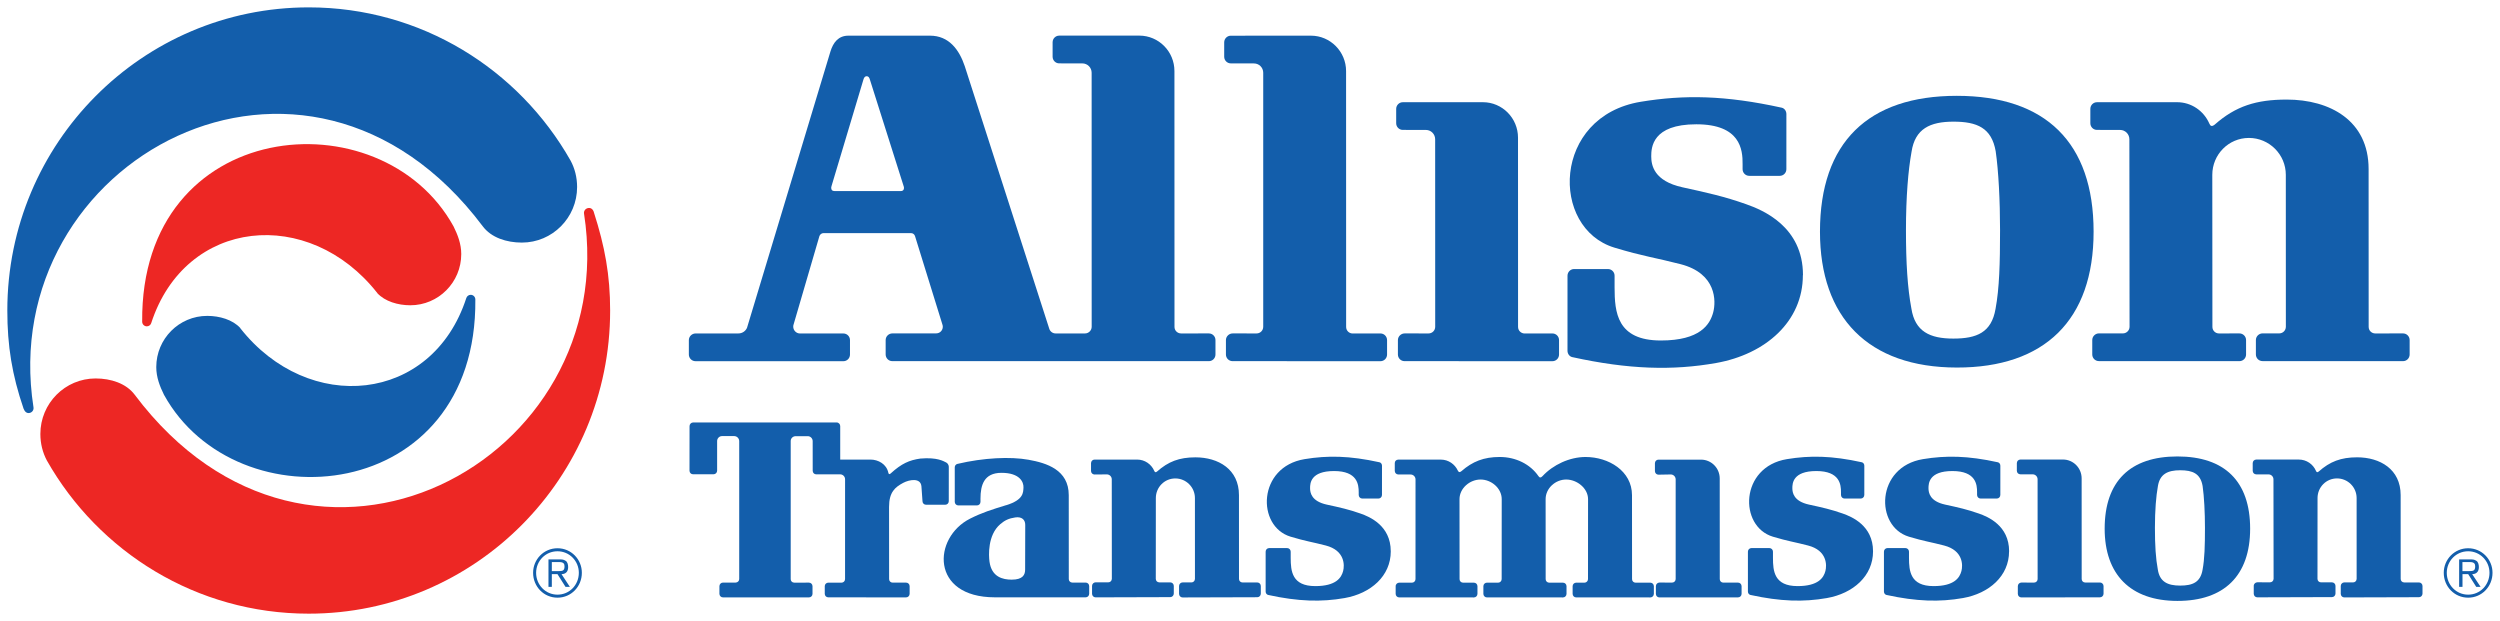 <?xml version="1.0" ?>
<svg xmlns="http://www.w3.org/2000/svg" xmlns:sodipodi="http://sodipodi.sourceforge.net/DTD/sodipodi-0.dtd" xmlns:inkscape="http://www.inkscape.org/namespaces/inkscape" viewBox="0 0 44.715 11.107" inkscape:version="0.92.0 r15299" sodipodi:docname="allison transmission.svg">
	<sodipodi:namedview id="base" pagecolor="#ffffff" bordercolor="#666666" borderopacity="1.0" inkscape:pageopacity="0.0" inkscape:pageshadow="2" inkscape:zoom="3.1005155" inkscape:cx="107.97869" inkscape:cy="-23.331376" inkscape:document-units="mm" inkscape:current-layer="layer1" showgrid="false" fit-margin-top="0" fit-margin-left="0" fit-margin-right="0" fit-margin-bottom="0" units="px" inkscape:window-width="1280" inkscape:window-height="744" inkscape:window-x="-4" inkscape:window-y="-4" inkscape:window-maximized="1"/>
	<g inkscape:label="Layer 1" inkscape:groupmode="layer" id="layer1" transform="translate(-80.585,-160.534)">
		<g id="g7641" transform="translate(0.132,-0.132)">
			<path d="m 91.075,164.462 c -0.015,-0.053 -0.053,-0.083 -0.101,-0.075 -0.049,0.007 -0.083,0.052 -0.075,0.101 0.689,4.425 -4.878,7.44 -8.037,3.238 -0.152,-0.203 -0.426,-0.291 -0.699,-0.291 -0.546,0 -0.988,0.445 -0.988,0.993 0,0.172 0.041,0.333 0.116,0.474 0.928,1.637 2.677,2.74 4.684,2.74 2.977,0 5.391,-2.427 5.391,-5.421 0,-0.635 -0.095,-1.148 -0.291,-1.758" style="fill:#ed2724;fill-opacity:1;fill-rule:nonzero;stroke:none;stroke-width:0.353" id="path6060" inkscape:connector-curvature="0"/>
			<path d="m 87.2,165.908 c 0.139,0.15 0.371,0.218 0.592,0.218 0.503,0 0.911,-0.41 0.911,-0.916 0,-0.181 -0.063,-0.343 -0.138,-0.495 -1.296,-2.348 -5.602,-1.96 -5.569,1.705 3.52e-4,0.046 0.037,0.083 0.083,0.083 0.036,0 0.067,-0.023 0.078,-0.056 0.613,-1.889 2.825,-2.093 4.045,-0.539" style="fill:#ed2724;fill-opacity:1;fill-rule:nonzero;stroke:none;stroke-width:0.353" id="path6072" inkscape:connector-curvature="0"/>
			<g style="fill:#135eab;fill-opacity:1" id="g7615">
				<path inkscape:connector-curvature="0" id="path6064" style="fill:#135eab;fill-opacity:1;fill-rule:nonzero;stroke:none;stroke-width:0.353" d="m 80.876,167.978 c 0.018,0.048 0.053,0.083 0.101,0.075 0.049,-0.007 0.083,-0.052 0.075,-0.101 -0.689,-4.425 4.878,-7.44 8.036,-3.238 0.152,0.203 0.426,0.291 0.699,0.291 0.546,0 0.988,-0.445 0.988,-0.994 0,-0.171 -0.041,-0.333 -0.117,-0.473 -0.928,-1.637 -2.676,-2.74 -4.683,-2.74 -2.977,0 -5.391,2.427 -5.391,5.421 0,0.635 0.084,1.151 0.291,1.758"/>
				<path inkscape:connector-curvature="0" id="path6068" style="fill:#135eab;fill-opacity:1;fill-rule:nonzero;stroke:none;stroke-width:0.353" d="m 84.751,166.533 c -0.139,-0.15 -0.371,-0.217 -0.592,-0.217 -0.503,0 -0.911,0.41 -0.911,0.916 0,0.181 0.063,0.343 0.138,0.495 1.296,2.348 5.602,1.96 5.569,-1.705 -3.44e-4,-0.046 -0.037,-0.083 -0.083,-0.083 -0.036,0 -0.067,0.024 -0.078,0.056 -0.613,1.889 -2.825,2.093 -4.045,0.539"/>
				<path inkscape:connector-curvature="0" id="path6076" style="fill:#135eab;fill-opacity:1;fill-rule:nonzero;stroke:none;stroke-width:0.353" d="m 103.047,166.511 v -4.544 4.544 c 0,0.066 -0.053,0.119 -0.119,0.119 l -0.427,-3.7e-4 c -0.065,0 -0.121,0.053 -0.121,0.119 v 0.258 c 0,0.066 0.053,0.119 0.119,0.119 l 2.645,6.9e-4 c 0.065,0 0.118,-0.053 0.118,-0.119 v -0.258 c 0,-0.066 -0.053,-0.119 -0.118,-0.119 l -0.496,6.9e-4 c -0.065,0 -0.118,-0.051 -0.118,-0.117 l -0.001,-4.576 c 0,-0.349 -0.282,-0.634 -0.629,-0.634 l -1.433,7.1e-4 c -0.065,0 -0.118,0.053 -0.118,0.119 v 0.257 c 0,0.066 0.053,0.119 0.118,0.119 l 0.414,0.001 c 0.092,0 0.166,0.074 0.166,0.167"/>
				<path inkscape:connector-curvature="0" id="path6080" style="fill:#135eab;fill-opacity:1;fill-rule:nonzero;stroke:none;stroke-width:0.353" d="m 106.123,166.511 v -3.354 3.354 c 0,0.066 -0.053,0.119 -0.119,0.119 l -0.427,-3.7e-4 c -0.065,0 -0.121,0.053 -0.121,0.119 v 0.258 c 0,0.066 0.053,0.119 0.119,0.119 l 2.645,6.9e-4 c 0.065,0 0.118,-0.053 0.118,-0.119 v -0.258 c 0,-0.066 -0.053,-0.119 -0.118,-0.119 l -0.496,6.9e-4 c -0.065,0 -0.119,-0.051 -0.119,-0.117 l -0.001,-3.386 c 0,-0.349 -0.281,-0.634 -0.628,-0.634 l -1.433,3.6e-4 c -0.065,0 -0.118,0.054 -0.118,0.119 v 0.257 c 0,0.066 0.053,0.119 0.118,0.119 l 0.414,7e-4 c 0.091,0 0.165,0.075 0.165,0.167"/>
				<path inkscape:connector-curvature="0" id="path6084" style="fill:#135eab;fill-opacity:1;fill-rule:nonzero;stroke:none;stroke-width:0.353" d="m 118.539,163.157 c 0,-0.092 -0.074,-0.167 -0.166,-0.167 l -0.414,-7.1e-4 c -0.065,0 -0.118,-0.053 -0.118,-0.119 v -0.257 c 0,-0.066 0.053,-0.119 0.118,-0.119 l 1.433,-3.5e-4 c 0.257,0 0.478,0.156 0.576,0.38 0.02,0.046 0.043,0.063 0.097,0.021 0.376,-0.332 0.745,-0.448 1.289,-0.448 0.771,0 1.464,0.374 1.464,1.242 l 0.001,2.824 c 0,0.066 0.053,0.117 0.119,0.117 l 0.496,-7.1e-4 c 0.065,0 0.118,0.053 0.118,0.119 v 0.258 c 0,0.066 -0.053,0.119 -0.118,0.119 l -2.513,-7.2e-4 c -0.066,0 -0.119,-0.053 -0.119,-0.119 v -0.258 c 0,-0.066 0.055,-0.119 0.121,-0.119 l 0.296,3.5e-4 c 0.066,0 0.119,-0.053 0.119,-0.119 l -7.9e-4,-2.717 c 0,-0.365 -0.297,-0.66 -0.66,-0.66 -0.363,0 -0.655,0.296 -0.655,0.66 l 0.002,2.72 c 0,0.066 0.053,0.117 0.118,0.117 l 0.365,-7.2e-4 c 0.065,0 0.119,0.053 0.119,0.119 v 0.258 c 0,0.066 -0.053,0.119 -0.119,0.119 l -2.513,-7.1e-4 c -0.066,0 -0.119,-0.053 -0.119,-0.119 v -0.258 c 0,-0.066 0.055,-0.119 0.121,-0.119 l 0.427,3.4e-4 c 0.065,0 0.119,-0.053 0.119,-0.119 v -3.353 3.354"/>
				<path inkscape:connector-curvature="0" id="path6088" style="fill:#135eab;fill-opacity:1;fill-rule:nonzero;stroke:none;stroke-width:0.353" d="m 112.701,165.587 c 0,-0.869 -0.718,-1.164 -1.02,-1.27 -0.386,-0.136 -0.682,-0.202 -1.135,-0.301 -0.513,-0.112 -0.559,-0.397 -0.559,-0.554 0,-0.157 0.017,-0.573 0.806,-0.573 0.789,0 0.831,0.452 0.828,0.713 v 0.09 c 0,0.066 0.053,0.119 0.119,0.119 h 0.546 c 0.065,0 0.118,-0.053 0.118,-0.119 l 2.6e-4,-0.986 c 0,-0.054 -0.034,-0.103 -0.084,-0.114 -1.01,-0.222 -1.742,-0.234 -2.519,-0.106 -1.587,0.26 -1.624,2.26 -0.473,2.609 0.518,0.157 0.74,0.181 1.184,0.296 0.646,0.167 0.634,0.665 0.584,0.858 -0.058,0.223 -0.236,0.507 -0.937,0.507 -0.789,0 -0.827,-0.507 -0.828,-0.95 v -0.209 c 0,-0.066 -0.053,-0.119 -0.119,-0.119 h -0.605 c -0.065,0 -0.118,0.053 -0.118,0.119 l -2.6e-4,1.342 c 0,0.054 0.035,0.103 0.084,0.114 1.01,0.222 1.796,0.243 2.572,0.106 0.888,-0.157 1.554,-0.744 1.554,-1.571"/>
				<path inkscape:connector-curvature="0" id="path6092" style="fill:#135eab;fill-opacity:1;fill-rule:nonzero;stroke:none;stroke-width:0.353" d="m 99.978,161.967 c 0,-0.092 -0.074,-0.167 -0.166,-0.167 l -0.414,-7.1e-4 c -0.065,0 -0.118,-0.053 -0.118,-0.119 v -0.258 c 0,-0.066 0.053,-0.119 0.118,-0.119 l 1.433,-3.5e-4 c 0.347,0 0.628,0.284 0.628,0.634 l 0.001,4.576 c 0,0.066 0.053,0.117 0.119,0.117 l 0.496,-3.4e-4 c 0.065,0 0.118,0.053 0.118,0.119 v 0.258 c 0,0.066 -0.053,0.119 -0.118,0.119 l -5.663,-3.4e-4 c -0.065,0 -0.118,-0.054 -0.118,-0.119 v -0.258 c 0,-0.066 0.055,-0.119 0.121,-0.119 l 0.784,-7.2e-4 c 0.065,0 0.117,-0.053 0.117,-0.118 0,-0.013 -0.002,-0.025 -0.006,-0.037 l -0.491,-1.585 c -0.009,-0.03 -0.037,-0.053 -0.071,-0.053 h -1.567 c -0.033,0 -0.062,0.025 -0.072,0.054 l -0.466,1.595 c -0.001,0.008 -0.002,0.016 -0.002,0.024 0,0.066 0.054,0.122 0.12,0.122 h 0.777 c 0.065,0 0.118,0.053 0.118,0.119 v 0.258 c 0,0.066 -0.053,0.119 -0.118,0.119 l -2.645,-3.4e-4 c -0.066,0 -0.119,-0.054 -0.119,-0.119 v -0.258 c 0,-0.066 0.056,-0.119 0.121,-0.119 l 0.766,-3.7e-4 c 0.068,0 0.127,-0.041 0.153,-0.1 l 1.493,-4.945 c 0.049,-0.157 0.14,-0.281 0.321,-0.281 h 1.459 c 0.34,0 0.523,0.252 0.622,0.546 l 1.513,4.701 c 0.016,0.046 0.061,0.079 0.111,0.079 h 0.527 c 0.065,0 0.119,-0.054 0.119,-0.119 v -4.544 4.544 m -3.968,-4.425 c -0.009,-0.03 -0.023,-0.057 -0.057,-0.057 -0.032,0 -0.048,0.029 -0.056,0.055 l -0.573,1.913 c -0.003,0.008 -0.005,0.016 -0.005,0.025 0,0.041 0.017,0.061 0.058,0.061 h 1.19 c 0.041,0 0.054,-0.028 0.054,-0.056 0,-0.006 -3.44e-4,-0.012 -0.002,-0.018 z"/>
				<path inkscape:connector-curvature="0" id="path6096" style="fill:#135eab;fill-opacity:1;fill-rule:nonzero;stroke:none;stroke-width:0.353" d="m 113.005,164.81 c 0,-1.596 0.86,-2.43 2.447,-2.43 1.587,0 2.447,0.834 2.447,2.43 0,1.583 -0.878,2.432 -2.447,2.43 -1.587,-0.002 -2.447,-0.897 -2.447,-2.43 m 1.538,-0.027 c 0,0.592 0.028,1.029 0.097,1.401 0.064,0.411 0.33,0.538 0.75,0.538 0.422,0 0.682,-0.11 0.755,-0.53 0.069,-0.371 0.081,-0.819 0.081,-1.409 0,-0.524 -0.027,-1.058 -0.078,-1.411 -0.073,-0.419 -0.333,-0.53 -0.755,-0.53 -0.42,0 -0.687,0.127 -0.75,0.538 -0.06,0.333 -0.1,0.807 -0.1,1.403"/>
				<path inkscape:connector-curvature="0" id="path6100" style="fill:#135eab;fill-opacity:1;fill-rule:nonzero;stroke:none;stroke-width:0.353" d="m 110.424,171.023 v -1.783 1.783 c 0,0.035 -0.028,0.063 -0.063,0.063 l -0.227,-3.6e-4 c -0.035,0 -0.064,0.029 -0.064,0.064 v 0.139 c 0,0.035 0.028,0.063 0.063,0.063 l 1.407,-0.001 c 0.035,0 0.063,-0.028 0.063,-0.063 v -0.137 c 0,-0.035 -0.028,-0.064 -0.063,-0.064 l -0.264,3.5e-4 c -0.035,0 -0.063,-0.027 -0.063,-0.062 l -10e-4,-1.801 c 0,-0.186 -0.15,-0.337 -0.334,-0.337 h -0.762 c -0.035,0 -0.063,0.029 -0.063,0.064 v 0.141 c 0,0.035 0.028,0.064 0.063,0.064 l 0.22,-0.004 c 0.049,0 0.088,0.04 0.088,0.089"/>
				<path inkscape:connector-curvature="0" id="path6104" style="fill:#135eab;fill-opacity:1;fill-rule:nonzero;stroke:none;stroke-width:0.353" d="m 116.898,171.023 v -1.783 1.783 c 0,0.035 -0.028,0.063 -0.063,0.063 l -0.227,-3.7e-4 c -0.035,0 -0.064,0.029 -0.064,0.064 v 0.139 c 0,0.035 0.028,0.063 0.063,0.063 l 1.406,-0.002 c 0.035,0 0.064,-0.028 0.064,-0.064 v -0.137 c 0,-0.035 -0.029,-0.064 -0.064,-0.064 l -0.264,3.5e-4 c -0.035,0 -0.063,-0.027 -0.063,-0.062 l -7.9e-4,-1.801 c 0,-0.186 -0.15,-0.337 -0.334,-0.337 l -0.762,3.4e-4 c -0.035,0 -0.063,0.029 -0.063,0.064 v 0.137 c 0,0.035 0.028,0.063 0.063,0.063 l 0.22,3.4e-4 c 0.049,0 0.088,0.04 0.088,0.089"/>
				<path inkscape:connector-curvature="0" id="path6108" style="fill:#135eab;fill-opacity:1;fill-rule:nonzero;stroke:none;stroke-width:0.353" d="m 116.388,170.526 c 0,-0.461 -0.381,-0.619 -0.542,-0.675 -0.205,-0.072 -0.363,-0.108 -0.603,-0.16 -0.273,-0.06 -0.297,-0.211 -0.297,-0.295 0,-0.084 0.009,-0.305 0.428,-0.305 0.42,0 0.442,0.241 0.441,0.38 v 0.048 c 0,0.035 0.028,0.064 0.063,0.064 h 0.29 c 0.035,0 0.063,-0.029 0.063,-0.064 l 2.7e-4,-0.524 c 0,-0.029 -0.018,-0.055 -0.045,-0.061 -0.537,-0.118 -0.926,-0.124 -1.339,-0.056 -0.844,0.138 -0.864,1.202 -0.252,1.387 0.276,0.083 0.394,0.096 0.63,0.158 0.343,0.089 0.337,0.354 0.31,0.456 -0.031,0.119 -0.126,0.27 -0.498,0.27 -0.419,0 -0.439,-0.27 -0.44,-0.505 v -0.111 c 0,-0.035 -0.028,-0.064 -0.063,-0.064 h -0.322 c -0.035,0 -0.063,0.028 -0.063,0.064 v 0.713 c 0,0.029 0.018,0.055 0.044,0.061 0.537,0.118 0.955,0.129 1.368,0.056 0.472,-0.083 0.826,-0.396 0.826,-0.835"/>
				<path inkscape:connector-curvature="0" id="path6112" style="fill:#135eab;fill-opacity:1;fill-rule:nonzero;stroke:none;stroke-width:0.353" d="m 113.954,170.526 c 0,-0.461 -0.382,-0.619 -0.542,-0.675 -0.206,-0.072 -0.363,-0.108 -0.604,-0.16 -0.273,-0.06 -0.297,-0.211 -0.297,-0.295 0,-0.084 0.009,-0.305 0.429,-0.305 0.419,0 0.442,0.241 0.441,0.38 v 0.048 c 0,0.035 0.028,0.064 0.063,0.064 h 0.291 c 0.035,0 0.063,-0.029 0.063,-0.064 l 2.6e-4,-0.524 c 0,-0.029 -0.018,-0.055 -0.045,-0.061 -0.537,-0.118 -0.926,-0.124 -1.339,-0.056 -0.844,0.138 -0.864,1.202 -0.252,1.387 0.276,0.083 0.394,0.096 0.63,0.158 0.343,0.089 0.337,0.354 0.31,0.456 -0.031,0.119 -0.125,0.27 -0.498,0.27 -0.419,0 -0.44,-0.27 -0.44,-0.505 v -0.111 c 0,-0.035 -0.028,-0.064 -0.063,-0.064 h -0.322 c -0.035,0 -0.063,0.028 -0.063,0.064 v 0.713 c 0,0.029 0.018,0.055 0.044,0.061 0.537,0.118 0.955,0.129 1.368,0.056 0.472,-0.083 0.826,-0.396 0.826,-0.835"/>
				<path inkscape:connector-curvature="0" id="path6116" style="fill:#135eab;fill-opacity:1;fill-rule:nonzero;stroke:none;stroke-width:0.353" d="m 105.328,170.526 c 0,-0.461 -0.381,-0.619 -0.542,-0.675 -0.205,-0.072 -0.363,-0.108 -0.604,-0.16 -0.272,-0.06 -0.297,-0.211 -0.297,-0.295 0,-0.084 0.008,-0.305 0.429,-0.305 0.419,0 0.441,0.241 0.441,0.38 v 0.048 c 0,0.035 0.028,0.064 0.063,0.064 h 0.29 c 0.035,0 0.063,-0.029 0.063,-0.064 l 3.5e-4,-0.524 c 0,-0.029 -0.018,-0.055 -0.045,-0.061 -0.537,-0.118 -0.926,-0.124 -1.339,-0.056 -0.843,0.138 -0.863,1.202 -0.251,1.387 0.276,0.083 0.393,0.096 0.63,0.158 0.343,0.089 0.337,0.354 0.31,0.456 -0.031,0.119 -0.125,0.27 -0.498,0.27 -0.419,0 -0.439,-0.27 -0.44,-0.505 v -0.111 c 0,-0.035 -0.028,-0.064 -0.063,-0.064 h -0.322 c -0.035,0 -0.063,0.028 -0.063,0.064 v 0.713 c 0,0.029 0.018,0.055 0.044,0.061 0.537,0.118 0.955,0.129 1.368,0.056 0.472,-0.083 0.826,-0.396 0.826,-0.835"/>
				<path inkscape:connector-curvature="0" id="path6120" style="fill:#135eab;fill-opacity:1;fill-rule:nonzero;stroke:none;stroke-width:0.353" d="m 95.568,169.238 c 0,-0.049 -0.04,-0.088 -0.088,-0.088 l -0.428,3.7e-4 c -0.035,0 -0.063,-0.028 -0.063,-0.064 l -3.44e-4,-0.53 c 0,-0.049 -0.04,-0.089 -0.088,-0.089 h -0.216 c -0.048,0 -0.089,0.038 -0.089,0.086 v 2.472 c 0,0.035 0.028,0.062 0.063,0.062 l 0.264,-3.4e-4 c 0.035,0 0.063,0.029 0.063,0.064 v 0.137 c 0,0.035 -0.028,0.063 -0.063,0.063 h -1.539 c -0.035,0 -0.063,-0.029 -0.063,-0.064 v -0.137 c 0,-0.035 0.029,-0.064 0.064,-0.064 h 0.226 c 0.035,0 0.064,-0.028 0.064,-0.063 v -2.467 c 0,-0.049 -0.041,-0.09 -0.089,-0.09 h -0.218 c -0.049,0 -0.088,0.04 -0.088,0.089 v 0.53 c 0,0.035 -0.029,0.064 -0.064,0.064 h -0.367 c -0.035,0 -0.063,-0.028 -0.063,-0.064 l 7.15e-4,-0.798 c 0,-0.035 0.03,-0.065 0.065,-0.065 h 2.566 c 0.035,0 0.064,0.03 0.064,0.065 v 0.599 h 0.54 c 0.14,0 0.289,0.08 0.321,0.237 0.006,0.029 0.023,0.03 0.043,0.01 0.193,-0.176 0.332,-0.237 0.53,-0.265 0.302,-0.026 0.414,0.047 0.463,0.071 0.024,0.012 0.045,0.046 0.045,0.075 l -3.44e-4,0.617 c 0,0.035 -0.028,0.063 -0.063,0.063 h -0.344 c -0.035,0 -0.063,-0.028 -0.063,-0.063 l -0.019,-0.266 c -0.014,-0.159 -0.218,-0.12 -0.325,-0.063 -0.149,0.079 -0.254,0.169 -0.254,0.43 l 0.001,1.293 c 0,0.035 0.028,0.062 0.063,0.062 h 0.241 c 0.035,0 0.063,0.028 0.063,0.063 v 0.137 c 0,0.035 -0.028,0.064 -0.063,0.064 l -1.392,-6.9e-4 c -0.035,0 -0.063,-0.028 -0.063,-0.063 v -0.137 c 0,-0.035 0.029,-0.063 0.064,-0.063 l 0.236,3.7e-4 c 0.035,0 0.063,-0.028 0.063,-0.064 v -1.786 1.786"/>
				<path inkscape:connector-curvature="0" id="path6124" style="fill:#135eab;fill-opacity:1;fill-rule:nonzero;stroke:none;stroke-width:0.353" d="m 105.771,169.241 c 0,-0.049 -0.04,-0.088 -0.088,-0.088 l -0.22,-3.4e-4 c -0.035,0 -0.063,-0.029 -0.063,-0.064 v -0.141 c 0,-0.035 0.028,-0.061 0.063,-0.061 h 0.762 c 0.134,0 0.25,0.082 0.303,0.197 0.018,0.034 0.034,0.033 0.064,0.01 0.199,-0.174 0.401,-0.254 0.685,-0.254 0.287,0 0.546,0.128 0.694,0.344 0.021,0.03 0.042,0.03 0.071,-0.001 0.189,-0.204 0.486,-0.343 0.77,-0.343 0.411,0 0.831,0.248 0.831,0.684 l 0.001,1.502 c 0,0.035 0.028,0.062 0.063,0.062 h 0.264 c 0.035,0 0.063,0.028 0.063,0.063 v 0.137 c 0,0.035 -0.028,0.064 -0.063,0.064 l -1.327,-3.7e-4 c -0.035,0 -0.063,-0.029 -0.063,-0.063 v -0.138 c 0,-0.035 0.029,-0.063 0.064,-0.063 l 0.148,3.4e-4 c 0.035,0 0.063,-0.029 0.063,-0.064 l 0.001,-1.43 c 0,-0.194 -0.198,-0.351 -0.391,-0.351 -0.193,0 -0.368,0.157 -0.368,0.351 l 7.9e-4,1.432 c 0,0.035 0.029,0.062 0.063,0.062 h 0.247 c 0.035,0 0.063,0.028 0.063,0.063 v 0.137 c 0,0.035 -0.028,0.064 -0.063,0.064 l -1.361,-3.7e-4 c -0.035,0 -0.063,-0.029 -0.063,-0.063 v -0.138 c 0,-0.035 0.029,-0.063 0.064,-0.063 l 0.2,3.5e-4 c 0.035,0 0.063,-0.029 0.063,-0.064 l 0.001,-1.43 c 0,-0.194 -0.185,-0.351 -0.378,-0.351 -0.193,0 -0.377,0.157 -0.377,0.351 l 0.001,1.432 c 0,0.035 0.028,0.062 0.063,0.062 h 0.194 c 0.035,0 0.063,0.028 0.063,0.063 v 0.137 c 0,0.035 -0.028,0.064 -0.063,0.064 l -1.337,-3.7e-4 c -0.035,0 -0.063,-0.029 -0.063,-0.063 v -0.138 c 0,-0.035 0.03,-0.063 0.065,-0.063 l 0.227,3.4e-4 c 0.035,0 0.063,-0.029 0.063,-0.064 v -1.783 1.783"/>
				<path inkscape:connector-curvature="0" id="path6128" style="fill:#135eab;fill-opacity:1;fill-rule:nonzero;stroke:none;stroke-width:0.353" d="m 121.116,169.239 c 0,-0.049 -0.04,-0.088 -0.088,-0.088 l -0.22,-3.4e-4 c -0.035,0 -0.063,-0.028 -0.063,-0.064 v -0.137 c 0,-0.035 0.028,-0.064 0.063,-0.064 h 0.762 c 0.137,0 0.255,0.083 0.306,0.202 0.011,0.025 0.023,0.034 0.051,0.011 0.2,-0.177 0.396,-0.253 0.685,-0.253 0.41,0 0.779,0.213 0.779,0.675 l 7.9e-4,1.501 c 0,0.035 0.028,0.062 0.063,0.062 h 0.264 c 0.035,0 0.063,0.029 0.063,0.063 v 0.137 c 0,0.035 -0.028,0.064 -0.063,0.064 l -1.336,0.004 c -0.035,0 -0.063,-0.029 -0.063,-0.064 v -0.141 c 0,-0.035 0.029,-0.064 0.064,-0.064 l 0.157,3.4e-4 c 0.035,0 0.063,-0.028 0.063,-0.064 l -2.7e-4,-1.445 c 0,-0.194 -0.158,-0.351 -0.351,-0.351 -0.193,0 -0.348,0.157 -0.348,0.351 l -0.001,1.446 c 0,0.035 0.028,0.062 0.063,0.062 h 0.196 c 0.035,0 0.063,0.029 0.063,0.063 v 0.137 c 0,0.035 -0.028,0.064 -0.063,0.064 l -1.336,0.004 c -0.035,0 -0.063,-0.029 -0.063,-0.064 v -0.141 c 0,-0.035 0.03,-0.064 0.065,-0.064 l 0.227,3.5e-4 c 0.035,0 0.063,-0.028 0.063,-0.064 v -1.783 1.783"/>
				<path inkscape:connector-curvature="0" id="path6132" style="fill:#135eab;fill-opacity:1;fill-rule:nonzero;stroke:none;stroke-width:0.353" d="m 100.338,169.239 c 0,-0.049 -0.04,-0.088 -0.088,-0.088 l -0.22,0.002 c -0.035,0 -0.063,-0.029 -0.063,-0.063 V 168.95 c 0,-0.035 0.028,-0.064 0.063,-0.064 h 0.762 c 0.137,0 0.254,0.083 0.306,0.202 0.011,0.025 0.023,0.034 0.051,0.011 0.2,-0.177 0.396,-0.253 0.685,-0.253 0.41,0 0.779,0.213 0.779,0.675 l 7.1e-4,1.501 c 0,0.035 0.028,0.062 0.063,0.062 h 0.264 c 0.035,0 0.063,0.029 0.063,0.063 v 0.137 c 0,0.035 -0.028,0.064 -0.063,0.064 l -1.336,0.004 c -0.035,0 -0.063,-0.029 -0.063,-0.064 v -0.141 c 0,-0.035 0.029,-0.064 0.064,-0.064 l 0.157,3.4e-4 c 0.035,0 0.063,-0.028 0.063,-0.064 l -3.4e-4,-1.445 c 0,-0.194 -0.158,-0.351 -0.351,-0.351 -0.193,0 -0.348,0.157 -0.348,0.351 l -10e-4,1.446 c 0,0.035 0.028,0.062 0.063,0.062 h 0.196 c 0.035,0 0.063,0.029 0.063,0.063 v 0.137 c 0,0.035 -0.028,0.064 -0.063,0.064 l -1.336,0.004 c -0.035,0 -0.063,-0.029 -0.063,-0.064 v -0.141 c 0,-0.035 0.029,-0.064 0.064,-0.064 l 0.227,3.4e-4 c 0.035,0 0.063,-0.028 0.063,-0.064 v -1.783 1.783"/>
				<path inkscape:connector-curvature="0" id="path6136" style="fill:#135eab;fill-opacity:1;fill-rule:nonzero;stroke:none;stroke-width:0.353" d="m 118.097,170.122 c 0,-0.848 0.457,-1.292 1.301,-1.292 0.844,0 1.301,0.444 1.301,1.292 0,0.842 -0.467,1.293 -1.301,1.292 -0.844,-6.8e-4 -1.301,-0.477 -1.301,-1.292 m 0.899,-0.013 c 0,0.315 0.015,0.548 0.052,0.745 0.034,0.218 0.175,0.286 0.399,0.286 0.224,0 0.362,-0.059 0.401,-0.282 0.037,-0.198 0.043,-0.435 0.043,-0.749 0,-0.278 -0.015,-0.562 -0.042,-0.75 -0.039,-0.223 -0.177,-0.282 -0.401,-0.282 -0.223,0 -0.365,0.068 -0.399,0.286 -0.032,0.177 -0.053,0.429 -0.053,0.746"/>
				<path inkscape:connector-curvature="0" id="path6140" style="fill:#135eab;fill-opacity:1;fill-rule:nonzero;stroke:none;stroke-width:0.353" d="m 98.451,169.702 c 0.31,-0.096 0.303,-0.225 0.308,-0.318 0.004,-0.094 -0.064,-0.261 -0.394,-0.261 -0.315,3.5e-4 -0.374,0.223 -0.375,0.458 v 0.062 c 0,0.035 -0.028,0.063 -0.063,0.063 h -0.334 c -0.035,0 -0.063,-0.029 -0.063,-0.063 l -3.44e-4,-0.618 c 0,-0.029 0.019,-0.054 0.045,-0.061 0.471,-0.112 0.951,-0.133 1.274,-0.075 0.323,0.058 0.72,0.179 0.72,0.633 l 7.14e-4,1.502 c 0,0.035 0.028,0.062 0.063,0.062 h 0.239 c 0.035,0 0.063,0.028 0.063,0.063 v 0.137 c 0,0.035 -0.028,0.064 -0.063,0.064 l -1.625,-2.5e-4 c -1.155,-6.8e-4 -1.114,-1.069 -0.441,-1.408 0.215,-0.108 0.385,-0.161 0.646,-0.241 m 0.339,0.353 c 0,-0.092 -0.062,-0.15 -0.178,-0.133 -0.116,0.017 -0.189,0.052 -0.269,0.121 -0.228,0.196 -0.207,0.562 -0.192,0.672 0.038,0.272 0.235,0.32 0.397,0.32 0.2,0 0.24,-0.088 0.24,-0.179 z"/>
				<path inkscape:connector-curvature="0" id="path6144" style="fill:#135eab;fill-opacity:1;fill-rule:nonzero;stroke:none;stroke-width:0.353" d="m 89.988,170.911 c 0,-0.24 0.191,-0.439 0.436,-0.439 0.245,0 0.436,0.198 0.436,0.439 0,0.246 -0.191,0.445 -0.436,0.445 -0.245,0 -0.436,-0.199 -0.436,-0.445 m 0.818,0 c 0,-0.21 -0.167,-0.385 -0.382,-0.385 -0.215,0 -0.382,0.174 -0.382,0.385 0,0.216 0.168,0.391 0.382,0.391 0.215,0 0.382,-0.174 0.382,-0.391 m -0.31,0.024 c 0.06,0 0.119,-0.03 0.119,-0.126 0,-0.042 -0.012,-0.096 -0.048,-0.114 -0.036,-0.024 -0.066,-0.024 -0.126,-0.024 H 90.263 v 0.492 h 0.06 v -0.228 h 0.101 l 0.144,0.228 h 0.078 z m -0.173,-0.054 v -0.162 h 0.131 c 0.084,0 0.096,0.036 0.096,0.078 0,0.078 -0.036,0.084 -0.108,0.084 z"/>
				<path inkscape:connector-curvature="0" id="path6148" style="fill:#135eab;fill-opacity:1;fill-rule:nonzero;stroke:none;stroke-width:0.353" d="m 124.162,170.911 c 0,-0.24 0.191,-0.439 0.436,-0.439 0.245,0 0.436,0.198 0.436,0.439 0,0.246 -0.191,0.445 -0.436,0.445 -0.245,0 -0.436,-0.199 -0.436,-0.445 m 0.818,0 c 0,-0.21 -0.167,-0.385 -0.382,-0.385 -0.215,0 -0.382,0.174 -0.382,0.385 0,0.216 0.168,0.391 0.382,0.391 0.215,0 0.382,-0.174 0.382,-0.391 m -0.31,0.024 c 0.06,0 0.12,-0.03 0.12,-0.126 0,-0.042 -0.012,-0.096 -0.048,-0.114 -0.036,-0.024 -0.066,-0.024 -0.126,-0.024 h -0.179 v 0.492 h 0.06 v -0.228 h 0.102 l 0.144,0.228 h 0.078 z m -0.174,-0.054 v -0.162 h 0.132 c 0.084,0 0.096,0.036 0.096,0.078 0,0.078 -0.036,0.084 -0.108,0.084 z"/>
			</g>
		</g>
	</g>
</svg>